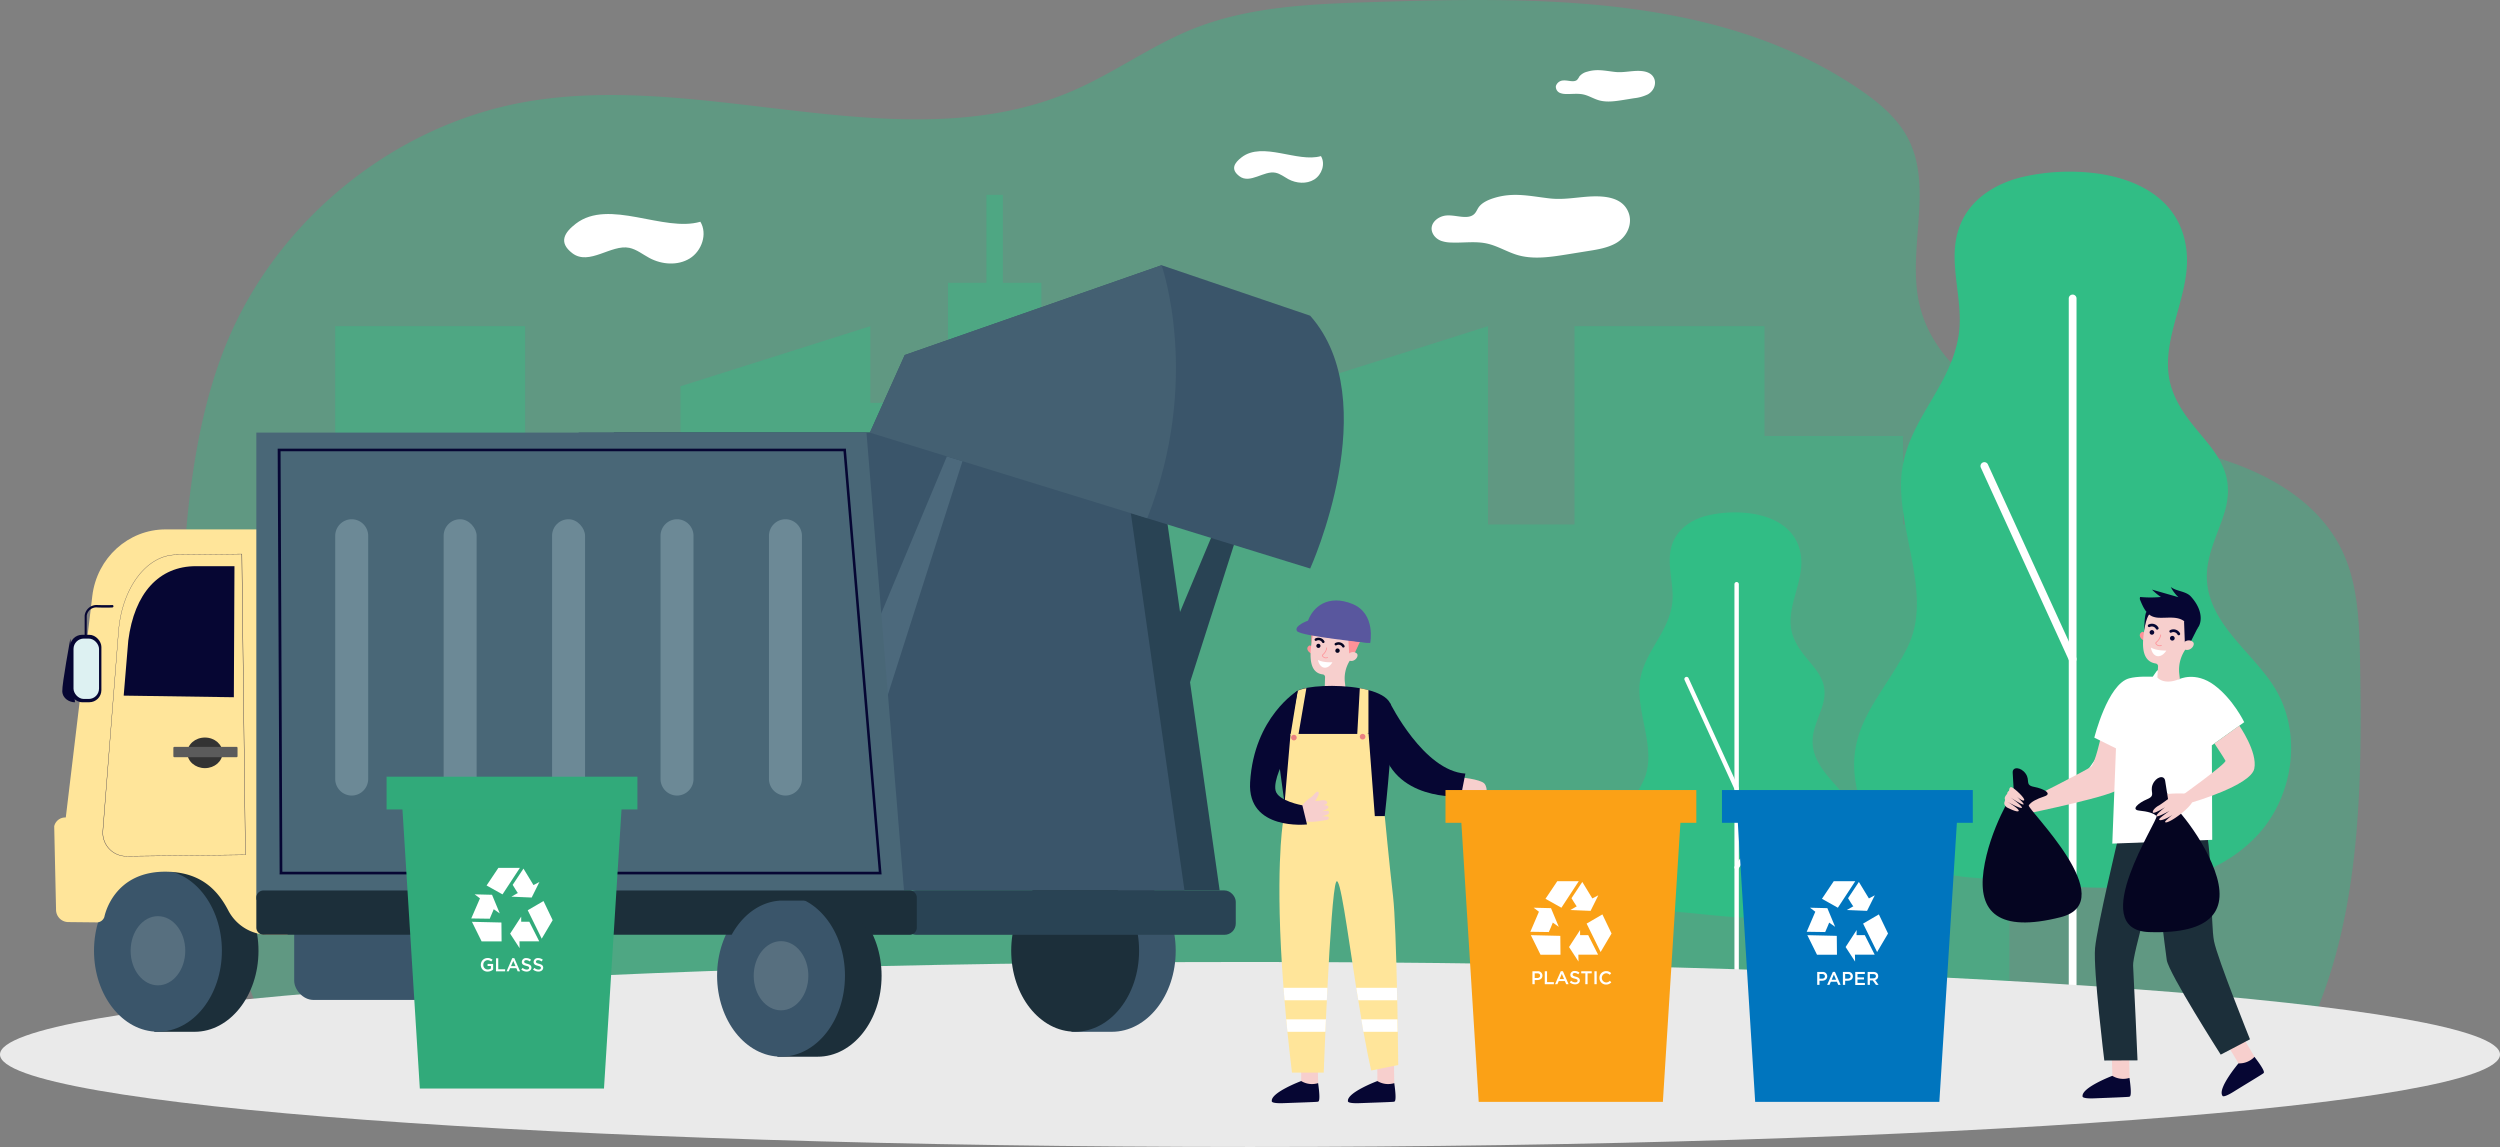 <svg xmlns="http://www.w3.org/2000/svg" viewBox="0 0 1204.21 552.48"><rect x="0" y="0" width="1204.21" height="552.48" fill="#808080" stroke="none"/><defs><style>.cls-1,.cls-3{fill:#31bd85;}.cls-1,.cls-2{opacity:0.4;}.cls-4{fill:#fff;}.cls-5{fill:#eaeaea;}.cls-6{fill:#f7cfcd;}.cls-7{fill:#060633;}.cls-8{fill:#1c2f3a;}.cls-9{fill:#050521;}.cls-10{fill:#ff9298;}.cls-11{fill:#fb9391;}.cls-12{fill:#3a556a;}.cls-13{fill:#576f7f;}.cls-14{fill:#ffe59a;}.cls-15{fill:#294354;}.cls-16{fill:#4c697c;}.cls-17{fill:#446072;}.cls-18{fill:#ddf1f2;}.cls-19{fill:#496777;}.cls-20{fill:#6c8996;}.cls-21{fill:#333;}.cls-22{fill:#5b5b5b;}.cls-23{fill:#ea8181;}.cls-24{fill:#59579e;}.cls-25{fill:#31aa7a;}.cls-26{fill:#fba116;}.cls-27{fill:#0075be;}</style></defs><g id="Layer_2" data-name="Layer 2"><g id="Ñëîé_1" data-name="Ñëîé 1"><path class="cls-1" d="M1119,479a186.13,186.13,0,0,1-27.41,50.3h-947A407.37,407.37,0,0,1,121.4,479C91.69,401.7,81.35,310.8,92.34,231.77c3.12-22.46,8-44.81,16.51-65.79,24.36-59.74,80.26-105.27,143.28-116.72,87.85-15.95,183.28,30,265.19-5.79C537,34.89,554.54,22,574.41,14,601.78,3,631.92,1.92,661.35,1,742.12-1.59,829-2.49,895.89,43.18c9.15,6.25,18,13.57,23.15,23.44,12.36,23.77-.43,53.29,5.41,79.48,6,27.09,31.18,45.94,57.19,55s54,10.81,80.6,17.81,53.66,21,65.76,46c7.94,16.35,8.44,35.22,8.79,53.42C1137.82,372.35,1137.22,429.47,1119,479Z"/><g class="cls-2"><rect class="cls-3" x="758.43" y="157.11" width="91.47" height="352.26"/><rect class="cls-3" x="161.47" y="157.11" width="91.47" height="352.26"/><rect class="cls-3" x="876.34" y="252.63" width="91.47" height="256.74"/><rect class="cls-3" x="825.18" y="210.03" width="91.47" height="299.34"/><rect class="cls-3" x="701.81" y="252.63" width="91.47" height="256.74"/><rect class="cls-3" x="247.43" y="252.63" width="91.47" height="256.74"/><rect class="cls-3" x="531.83" y="210.03" width="107.36" height="299.34"/><polygon class="cls-3" points="716.72 157.11 625.25 186.07 625.25 509.38 716.72 509.38 716.72 157.11"/><polygon class="cls-3" points="419.23 157.11 327.75 186.07 327.75 509.38 419.23 509.38 419.23 157.11"/><rect class="cls-3" x="965.91" y="252.63" width="1.9" height="256.74"/><rect class="cls-3" x="415.22" y="194.04" width="127.77" height="315.33"/><rect class="cls-3" x="436.26" y="172.03" width="85.69" height="51.33"/><rect class="cls-3" x="456.61" y="136.2" width="45" height="45.59"/><rect class="cls-3" x="475.15" y="93.87" width="7.91" height="50.89"/><rect class="cls-3" x="955.12" y="274.96" width="12.7" height="21.98"/><rect class="cls-3" x="674.85" y="188" width="12.7" height="21.98"/><rect class="cls-3" x="623.24" y="261.54" width="12.7" height="21.98"/><rect class="cls-3" x="817.54" y="210.03" width="12.7" height="21.98"/></g><path class="cls-3" d="M1010.87,83.66c21.17,3.13,40.24,14.08,42.41,37.89,2.06,22.54-15.14,44.85-6.63,67.18,8.73,22.91,33.65,30.75,24.55,59.1-3.24,10.09-8.46,19.93-8.2,30.53.56,22.21,22.23,35.77,32.82,53.19,13.66,22.49,8.6,53.47-9.59,71.94C1051.63,438.62,993,426,949.32,422.68c-25.35-1.94-48.23-14.93-54.57-41.27-7.36-30.58,11.92-45.32,24-69.5,11.72-23.54-2.71-51.26-3.06-77.55-.38-29.39,23.34-45.53,27.7-72.54,3.15-19.53-7.84-39.65,3.09-58.1C952.24,94,963,87.92,974,85.3A101,101,0,0,1,1010.87,83.66Z"/><path class="cls-4" d="M998.36,533.08a1.87,1.87,0,0,1-1.87-1.87V143.77a1.87,1.87,0,0,1,3.74,0V531.21A1.87,1.87,0,0,1,998.36,533.08Z"/><path class="cls-4" d="M998.36,319.37a1.86,1.86,0,0,1-1.7-1.1l-42.52-93a1.87,1.87,0,0,1,3.4-1.56l42.52,93a1.87,1.87,0,0,1-.93,2.48A1.91,1.91,0,0,1,998.36,319.37Z"/><path class="cls-4" d="M998.36,386.56a1.88,1.88,0,0,1-1.54-2.94l41.87-60.16a1.86,1.86,0,1,1,3.06,2.13l-41.86,60.16A1.84,1.84,0,0,1,998.36,386.56Z"/><path class="cls-3" d="M843.59,247.37c12,1.78,22.79,8,24,21.46,1.16,12.76-8.57,25.39-3.76,38,4.95,13,19.06,17.42,13.91,33.47-1.84,5.72-4.79,11.29-4.64,17.29.31,12.57,12.58,20.25,18.58,30.12,7.73,12.73,4.87,30.27-5.43,40.73-19.59,19.9-52.82,12.75-77.53,10.87-14.35-1.1-27.31-8.45-30.9-23.37-4.16-17.32,6.75-25.66,13.57-39.36,6.64-13.32-1.53-29-1.73-43.91-.22-16.64,13.21-25.78,15.68-41.07,1.79-11.06-4.44-22.45,1.75-32.9,3.28-5.53,9.36-9,15.61-10.43A57.3,57.3,0,0,1,843.59,247.37Z"/><path class="cls-4" d="M836.51,501.85a1.06,1.06,0,0,1-1.06-1.06V281.41a1.06,1.06,0,0,1,2.12,0V500.79A1.06,1.06,0,0,1,836.51,501.85Z"/><path class="cls-4" d="M836.51,380.84a1.06,1.06,0,0,1-1-.62l-24.08-52.68a1.06,1.06,0,0,1,1.93-.88l24.07,52.68a1,1,0,0,1-.52,1.4A1,1,0,0,1,836.51,380.84Z"/><path class="cls-4" d="M836.51,418.88a1,1,0,0,1-.6-.19,1.06,1.06,0,0,1-.27-1.47l23.71-34.07a1.06,1.06,0,0,1,1.73,1.21l-23.7,34.07A1.05,1.05,0,0,1,836.51,418.88Z"/><path class="cls-5" d="M0,507.93c0-24.61,269.57-44.56,602.11-44.56s602.1,19.95,602.1,44.56-269.57,44.55-602.1,44.55S0,532.53,0,507.93Z"/><path class="cls-4" d="M636.29,75.19c2.24,3.71.43,9-3.26,11.28s-8.62,1.89-12.44-.16c-2-1.09-3.89-2.63-6.15-3.1C608.91,82,602.11,88.79,597,84.88c-4.48-3.39-2.36-6.47,1.06-9.1C608.21,67.94,625,78.48,636.29,75.19Z"/><path class="cls-4" d="M337.36,106.81c3.52,5.83.68,14.1-5.11,17.68s-13.49,3-19.49-.25c-3.18-1.7-6.09-4.11-9.63-4.86-8.67-1.82-19.32,8.74-27.41,2.62-7-5.32-3.7-10.14,1.66-14.26C293.36,95.46,319.66,112,337.36,106.81Z"/><path class="cls-4" d="M778.25,117.2c-3.89,2.18-8.69,3-13.34,3.72l-10.25,1.65c-7.69,1.24-15.82,2.45-23.23.41-5.38-1.49-10-4.59-15.47-5.73s-11.31-.18-17-.43a15.54,15.54,0,0,1-4.74-.79c-3.15-1.17-5.1-4.13-4.54-6.88s3.59-5.05,7-5.35c4.55-.39,10.06,2.13,13.24-.52,1.11-.93,1.51-2.24,2.28-3.37,1.55-2.25,4.53-3.63,7.52-4.55,9.45-2.9,17.32-.85,26.77.22,6.42.72,12.28-.45,18.64-.88,8.1-.53,16.35.41,19.22,7.47C786.57,107.47,784,114,778.25,117.2Z"/><path class="cls-4" d="M793.72,45.46a20.23,20.23,0,0,1-6.67,1.86l-5.13.83c-3.84.61-7.9,1.22-11.61.2-2.69-.74-5-2.3-7.73-2.87s-5.66-.09-8.5-.21a7.4,7.4,0,0,1-2.36-.4,3.2,3.2,0,0,1-2.27-3.43A3.85,3.85,0,0,1,753,38.76c2.28-.2,5,1.07,6.63-.26a7.32,7.32,0,0,0,1.14-1.68,6.94,6.94,0,0,1,3.76-2.28c4.72-1.45,8.65-.42,13.38.11,3.21.36,6.14-.23,9.32-.44,4-.27,8.18.21,9.61,3.73C797.88,40.59,796.57,43.86,793.72,45.46Z"/><path class="cls-6" d="M1017,504s.59,14.3.49,14.47.9,1.71.9,1.71l3.87.67,3.52-1.63s-.4-12.77,0-14.56S1017,504,1017,504Z"/><path class="cls-7" d="M1025.73,519.21a10.06,10.06,0,0,1-8.26-1s-14.8,5.62-14.33,9.84c0,0-.62,1.26,5.79,1s16.4-.62,16.67-.77S1027.12,528.77,1025.73,519.21Z"/><path class="cls-6" d="M1070.87,500s7.47,12.21,7.47,12.41,1.62,1.05,1.62,1.05l3.7-1.28,2.28-3.14s-6.55-11-7.11-12.71S1070.87,500,1070.87,500Z"/><path class="cls-7" d="M1085.94,509.06a10,10,0,0,1-7.7,3.15s-10.2,12.1-7.73,15.56c0,0,.06,1.41,5.53-2s14-8.52,14.18-8.78S1091.81,516.74,1085.94,509.06Z"/><path class="cls-8" d="M1063,401.59c2.66,12.68,1.8,43.35,3.46,51.75s17.32,47.27,17.32,47.27L1069.69,508s-25-39.12-26-45.57-5-41.58-5-41.58-11.56,38.92-11.21,44.28,2.13,45.63,2.13,45.63l-16,.07s-5.39-43.73-4.45-54.14,11.29-53.66,11.29-53.66Z"/><path class="cls-6" d="M1012.05,354.63s-2.88,13.07-4.82,14.68-31.16,16.32-31.16,16.32l.59,6.22s44-9,44.27-12.21,3.49-21.76,3.49-21.76Z"/><path class="cls-4" d="M1049.67,327.16s7.79-3.93,16.92,2.86S1081,347.86,1081,347.86L1065.41,359l.18,45.53-48.13,1.82,1.77-45.87-10.43-5.16s6.4-25.83,16.8-28.58C1033.38,324.66,1049.67,327.16,1049.67,327.16Z"/><path class="cls-6" d="M1078.63,349.53s8.92,12.72,7.22,20.75S1056,386.47,1056,386.47l-6.24-2.39s22.87-16.35,22.21-17.65-5.31-8.33-5.31-8.33Z"/><path class="cls-9" d="M1044.31,384.9s-.94-5.78-1.39-8.81-4.46-1.94-6,1.76,1.7,5.27-2.62,7.09-8,5.09-3.89,5.51,7,1.23,8.35,2.63-34.36,54.85-3.56,55.89,38.55-10.77,31.54-29.83S1044.31,384.9,1044.31,384.9Z"/><path class="cls-9" d="M970,381.13s-.31-5.85-.52-8.91,3.94-2.84,6.25.44-.54,5.51,4.08,6.37,8.9,3.26,5,4.55-6.54,2.69-7.59,4.35,45.28,46.25,15.41,53.85-40-2.3-37.18-22.41S970,381.13,970,381.13Z"/><path class="cls-6" d="M1053,382.29a57.84,57.84,0,0,0-7.85.07c-2.1.36-4.4-.86-4.62.36s3.77,2.18,3.77,2.18-3.47,2.6-4.66,3.23-3,2.31-2.63,3.22,5.89-2.54,5.89-2.54-4.34,3.36-4.16,4.27,6.35-2.55,6.35-2.55-4.81,3.36-5,4,.61.81,2.6,0a19.92,19.92,0,0,0,3.82-2.08,44.63,44.63,0,0,0-3.47,3.06c-.28.45-.33,1.27,2.5-.19s8.43-5.62,10.38-8.83Z"/><path class="cls-9" d="M1043.85,382l.46,2.89h-3s-2.29-1.71-2.15-2,1.18-2.12,1.18-2.12Z"/><path class="cls-6" d="M966.63,388.88s5.11,2.7,5.72,1.76-5.43-4.43-5.43-4.43,6.53,3.64,7,2.87-5.55-5-5.55-5,5.89,4,6.36,3.38-5.48-5.72-5.48-5.72,4.51,4.46,5.66,3.81-4.68-5.95-5.91-6.35-1.26,1.65-1.26,1.65-1,.65-.89,1.5c0,0-1.6,1.62-1.12,2.59S964.24,386.92,966.63,388.88Z"/><path class="cls-10" d="M1033.33,305.45s-.85-1.57-1.68-1c-2.11,1.36-.31,3.51,1,4.06Z"/><path class="cls-6" d="M1033.37,300h0a3.83,3.83,0,0,1,0-.47,12.12,12.12,0,1,1,22.67,6.93c-1.37,2.73-2.56,5.06-3.78,7a17.34,17.34,0,0,0-2.59,10.67L1050,327c-7.77,3.3-10.83-.67-10.83-.67l.33-5.34a1.34,1.34,0,0,0-1.15-1.4h0C1029.14,318.19,1033,304.09,1033.37,300Z"/><path class="cls-7" d="M1045.25,307.37a1.13,1.13,0,1,1,2.25.2,1.13,1.13,0,0,1-2.25-.2Z"/><path class="cls-7" d="M1035.44,304.5a1.13,1.13,0,0,1,1.22-1,1.15,1.15,0,0,1,1,1.23,1.13,1.13,0,0,1-1.23,1A1.12,1.12,0,0,1,1035.44,304.5Z"/><path class="cls-7" d="M1049.43,306a.65.65,0,0,0,.35-.07.66.66,0,0,0,.3-.88,3.54,3.54,0,0,0-4.71-1.55.66.66,0,1,0,.49,1.23,2.23,2.23,0,0,1,3,.9A.69.69,0,0,0,1049.43,306Z"/><path class="cls-7" d="M1039.05,303.29a.68.68,0,0,0,.34-.06.67.67,0,0,0,.31-.89,3.55,3.55,0,0,0-4.71-1.54.67.67,0,0,0-.38.86.68.68,0,0,0,.86.37,2.23,2.23,0,0,1,3,.89A.64.64,0,0,0,1039.05,303.29Z"/><polygon class="cls-7" points="1058.56 302.51 1054.57 310.4 1052.41 309.77 1052.02 299.12 1058.56 302.51"/><path class="cls-6" d="M1052.1,309.48a1.73,1.73,0,0,1,1-.77,3,3,0,0,1,3.29.59c1.35,1.61-2,5.29-4.75,3.08C1051.65,312.38,1050.88,311.46,1052.1,309.48Z"/><path class="cls-10" d="M1039.12,310.94a2.25,2.25,0,0,0,2.06.11.19.19,0,0,0,.08-.26.2.2,0,0,0-.26-.09,1.82,1.82,0,0,1-2.16-.5c-.16-.17-.24-.31-.23-.41s.18-.29.42-.51a5.77,5.77,0,0,0,1.94-3.41.2.2,0,0,0-.15-.24.2.2,0,0,0-.23.15,5.4,5.4,0,0,1-1.82,3.21c-.31.27-.54.49-.56.79a1,1,0,0,0,.34.69A3,3,0,0,0,1039.12,310.94Z"/><path class="cls-4" d="M1043.48,313.38s-4.64.16-7.42-1.44c0,0,.41,3.59,3,4.1S1043.48,313.38,1043.48,313.38Z"/><path class="cls-7" d="M1035.72,295.43s-1.85,1.07-2.91,8.36c0,0,.12-8.22,1.11-9S1035.72,295.43,1035.72,295.43Z"/><path class="cls-7" d="M1055.35,287.38c-2.42-2.69-6.85-2.44-9.72-4.64a16.85,16.85,0,0,0,3.7,4.92L1036.57,284a28.22,28.22,0,0,0,4.31,3.56,54.21,54.21,0,0,1-10,0,1.93,1.93,0,0,0,.12,1.74c1.26,3.07,2.8,6.44,5.88,7.67a9.15,9.15,0,0,0,3,.58c4.07.2,8.56-.81,11.93,1.47,1.56,1.06,3.51,4.74,5.73,4.2C1059.58,302.74,1062.86,295.72,1055.35,287.38Z"/><path class="cls-11" d="M704.21,380.55s6.8,3.74,7.35,2.72-2.19-3.68-2.19-3.68Z"/><path class="cls-8" d="M93.72,419c-.58,0-1.16,0-1.73.07H74.32v8.64c-6.95,7.15-11.4,18.06-11.4,30.29s4.45,23.14,11.4,30.29V497h19.4c17,0,30.79-17.46,30.79-39S110.73,419,93.72,419Z"/><ellipse class="cls-12" cx="76.08" cy="457.96" rx="30.8" ry="39"/><ellipse class="cls-13" cx="76.08" cy="457.96" rx="13.16" ry="16.66"/><path class="cls-12" d="M535.52,419c-.58,0-1.16,0-1.73.07H516.12v8.64c-6.95,7.15-11.4,18.06-11.4,30.29s4.45,23.14,11.4,30.29V497h19.4c17,0,30.8-17.46,30.8-39S552.53,419,535.52,419Z"/><ellipse class="cls-8" cx="517.88" cy="457.96" rx="30.8" ry="39"/><path class="cls-14" d="M193.33,400H30.94L44.46,287.09C46.65,268.74,61.8,255,79.76,255H193.33Z"/><polygon class="cls-15" points="587.49 428.9 295.7 428.9 295.7 208.39 556.12 208.39 587.49 428.9"/><polygon class="cls-12" points="570.54 428.9 278.75 428.9 278.75 208.39 539.18 208.39 570.54 428.9"/><path class="cls-14" d="M136.19,395.87,31.5,393.77A5.41,5.41,0,0,0,26.11,398L27,438.32a5.94,5.94,0,0,0,5.89,5.83l14,.15a3.89,3.89,0,0,0,3.38-2.62s4.11-22.77,31-21.77c16.38.61,24,9.62,28.76,18.78a21.83,21.83,0,0,0,19.39,11.6H138c3,0,3.7-13.44,3.7-15.37V399.39C141.71,397.46,139.23,395.87,136.19,395.87Z"/><polygon class="cls-16" points="426.75 337.52 423.97 296.69 456.55 218.78 463.72 221.78 426.75 337.52"/><polygon class="cls-15" points="570.39 337.52 567.61 296.69 600.2 218.78 607.36 221.78 570.39 337.52"/><path class="cls-12" d="M631.09,273.86l-78.48-24.23L419,208.39,435.81,171,559.5,127.75l71.59,24.32C667.56,193.27,631.09,273.86,631.09,273.86Z"/><path class="cls-17" d="M552.61,249.63,419,208.39,435.81,171,559.5,127.75S579,182.88,552.61,249.63Z"/><rect class="cls-15" x="435.82" y="428.9" width="159.43" height="21.39" rx="5.46"/><rect class="cls-12" x="141.71" y="434.28" width="97.75" height="47.37" rx="9.23"/><path class="cls-7" d="M33.9,307.59S29.84,329.41,30,333s3.56,5.29,6.11,5.29Z"/><rect class="cls-7" x="33.73" y="305.77" width="15.11" height="32.49" rx="5.84"/><rect class="cls-18" x="35.41" y="307.59" width="12.29" height="29.09" rx="4.98"/><path class="cls-7" d="M41.29,306.37a.56.56,0,0,1-.51-.6V296.6s0-.05,0-.07a5.79,5.79,0,0,1,6.12-5.1c5,.15,7.19,0,7.21,0a.53.53,0,0,1,.53.55.56.56,0,0,1-.47.63c-.09,0-2.23.16-7.3,0a4.65,4.65,0,0,0-5.09,4v9.13A.56.56,0,0,1,41.29,306.37Z"/><path class="cls-8" d="M393.85,431c-.58,0-1.16,0-1.73.06H374.45v8.65c-6.95,7.15-11.4,18.06-11.4,30.29s4.45,23.14,11.4,30.29V509h19.4c17,0,30.8-17.46,30.8-39S410.86,431,393.85,431Z"/><ellipse class="cls-12" cx="376.21" cy="469.98" rx="30.8" ry="39"/><path class="cls-13" d="M363.05,470c0-9.2,5.89-16.66,13.16-16.66s13.16,7.46,13.16,16.66-5.89,16.66-13.16,16.66S363.05,479.18,363.05,470Z"/><polygon class="cls-19" points="435.81 433.38 123.47 433.38 123.47 208.39 417.36 208.39 435.81 433.38"/><path class="cls-7" d="M424.65,421.17h-290l.05-.67-.95-204.37H407.48l0,.57ZM136,419.91H423.29l-17-202.53H135.14Z"/><path class="cls-8" d="M441.62,432.39v14.39a3.5,3.5,0,0,1-3.46,3.51H419.34c-5.49-10-14.53-16.5-24.8-16.5-.55,0-1.14,0-1.68,0H378.18c-.34,0-.64,0-1,0s-.7,0-1,0h-.74v.05c-9.54.7-17.84,7-23,16.4H126.87a3.45,3.45,0,0,1-3.4-3.51V432.39a3.44,3.44,0,0,1,3.4-3.46H438.16A3.49,3.49,0,0,1,441.62,432.39Z"/><path class="cls-20" d="M169.41,383.21h0a8,8,0,0,1-7.94-7.94V258.05a8,8,0,0,1,7.94-7.94h0a8,8,0,0,1,7.94,7.94V375.27A8,8,0,0,1,169.41,383.21Z"/><rect class="cls-20" x="213.7" y="250.11" width="15.88" height="133.1" rx="7.94"/><rect class="cls-20" x="265.93" y="250.11" width="15.88" height="133.1" rx="7.94"/><path class="cls-20" d="M378.34,383.21h0a8,8,0,0,1-7.94-7.94V258.05a8,8,0,0,1,7.94-7.94h0a8,8,0,0,1,7.94,7.94V375.27A8,8,0,0,1,378.34,383.21Z"/><path class="cls-20" d="M326.11,383.21h0a8,8,0,0,1-7.94-7.94V258.05a8,8,0,0,1,7.94-7.94h0a8,8,0,0,1,7.94,7.94V375.27A8,8,0,0,1,326.11,383.21Z"/><path class="cls-7" d="M118.29,411.81,61,412.5a11.43,11.43,0,0,1-11.53-12.33L57,304.68c1.49-21.2,13.43-37.32,27.78-37.49l31.79-.38ZM84.77,267.3c-14.29.17-26.19,16.24-27.67,37.39l-7.48,95.49A11.31,11.31,0,0,0,61,412.38l57.14-.68-1.74-144.78Z"/><path class="cls-21" d="M90.23,362.62c0-4.06,3.8-7.36,8.48-7.36s8.47,3.3,8.47,7.36S103.39,370,98.71,370,90.23,366.68,90.23,362.62Z"/><rect class="cls-22" x="83.5" y="359.75" width="30.91" height="4.99" rx="0.43" transform="translate(197.92 724.49) rotate(180)"/><path class="cls-7" d="M112.94,272.72H94.34c-17.64,0-29.61,12.83-32.55,35.84l-2.21,26.51,53.06.78Z"/><path class="cls-6" d="M702.69,374.34s10.35.89,12.32,3.1.83,7.4.83,7.4l-14.23-5.25Z"/><path class="cls-10" d="M632.14,311.91s-.84-1.42-1.59-.9c-1.91,1.32-.18,3.26,1,3.73l.57-2.83Z"/><path class="cls-6" d="M632,306.83h0c0-.15,0-.29,0-.44a11.22,11.22,0,1,1,21.18,5.75c-1.18,2.56-2.22,4.75-3.29,6.56a16,16,0,0,0-2.08,9.95l.3,2.72c-7.08,3.28-10-.3-10-.3l.15-4.95a1.26,1.26,0,0,0-1.11-1.27h0c-8.5-1-5.34-14.18-5.13-18Z"/><path class="cls-9" d="M643.22,313.34a1,1,0,0,1,2.09.12,1.05,1.05,0,0,1-1.1,1,1,1,0,0,1-1-1.1Z"/><path class="cls-9" d="M634.06,311a1,1,0,1,1,1,1.1,1,1,0,0,1-1-1.1Z"/><path class="cls-9" d="M647.05,311.92a.64.64,0,0,0,.32-.07.62.62,0,0,0,.25-.83,3.27,3.27,0,0,0-4.4-1.29.62.62,0,0,0-.32.81.6.6,0,0,0,.8.31,2.08,2.08,0,0,1,2.84.74.6.6,0,0,0,.51.33Z"/><path class="cls-9" d="M637.36,309.75a.52.52,0,0,0,.32-.07.61.61,0,0,0,.26-.82,3.28,3.28,0,0,0-4.41-1.3.62.62,0,0,0,.49,1.13,2,2,0,0,1,2.83.74.64.64,0,0,0,.51.32Z"/><polygon class="cls-10" points="655.82 307.55 651.93 315.87 649.92 315.35 649.24 303.98 655.82 307.55 655.82 307.55"/><path class="cls-6" d="M649.62,315.09a1.67,1.67,0,0,1,.91-.74,2.81,2.81,0,0,1,3.06.45c1.3,1.45-1.67,4.95-4.3,3,0,0-.74-.82.33-2.69Z"/><path class="cls-10" d="M637.66,316.82a2.09,2.09,0,0,0,1.9.05.18.18,0,0,0-.17-.32,1.7,1.7,0,0,1-2-.4c-.16-.16-.24-.28-.23-.37s.15-.28.37-.49a5.27,5.27,0,0,0,1.7-3.21.19.19,0,0,0-.14-.22.2.2,0,0,0-.22.15,4.94,4.94,0,0,1-1.59,3c-.27.26-.48.47-.49.74a.89.89,0,0,0,.34.63,2.26,2.26,0,0,0,.54.42Z"/><path class="cls-4" d="M641.76,319s-4.28.29-6.91-1.11c0,0,.49,3.3,2.95,3.7s4-2.59,4-2.59Z"/><path class="cls-10" d="M634.05,302.58s-1.67,1-2.44,7.81c0,0-.13-7.6.76-8.39s1.68.58,1.68.58Z"/><path class="cls-6" d="M626.67,508.7s.17,12.08.08,12.25.88,1.68.88,1.68l3.81.69,3.48-1.6s-.31-11.23.05-13-8.3,0-8.3,0Z"/><path class="cls-7" d="M634.92,521.72a9.93,9.93,0,0,1-8.15-1s-14.62,5.48-14.17,9.65c0,0-.63,1.24,5.71,1s16.18-.55,16.44-.69,1.51.52.17-8.92Z"/><path class="cls-6" d="M663.35,508.7s.18,12.08.08,12.25.89,1.68.89,1.68l3.81.69,3.47-1.6s-.3-11.23.06-13-8.31,0-8.31,0Z"/><path class="cls-7" d="M671.6,521.72a9.91,9.91,0,0,1-8.14-1s-14.63,5.48-14.18,9.65c0,0-.62,1.24,5.71,1s16.19-.55,16.45-.69,1.5.52.16-8.92Z"/><path class="cls-7" d="M667,393.11l-47,3.17-4.18-30.87s2.32-29,9.27-32.75c4.31-2.3,18.55-3.16,29.88-1.17,1.45.25,2.85.56,4.18.91,5,1.33,9,3.37,10.43,6.28C672.49,344.57,667,393.11,667,393.11Z"/><path class="cls-14" d="M621.63,354l3.47-21.29a17.37,17.37,0,0,1,4.16-1.21l-3.78,22.06-3.85.44Z"/><path class="cls-14" d="M659.16,332.4v21l-5.45,1.19L655,331.49C656.43,331.74,657.83,332.05,659.16,332.4Z"/><path class="cls-14" d="M618.25,475.82c.15,2,.31,3.95.48,6q.38,4.45.82,9.15c.18,2,.38,4,.58,6q.95,9.36,2.19,19.67h15.29s.31-8.18.81-19.67c.09-1.91.17-3.91.27-6,.13-2.93.28-6,.43-9.15q.14-3,.29-6c1.18-23.31,2.77-48.44,4.23-51.06,1.83-3.3,5.31,23.28,9.63,51.06q.47,3,1,6c.49,3.07,1,6.14,1.5,9.15.34,2,.69,4,1,6,1.21,6.79,2.46,13.17,3.74,18.67l13-2.62s-.06-6.57-.21-16.05q0-2.83-.1-6c0-2.91-.11-6-.17-9.15q-.06-3-.13-6c-.39-17.54-1-36.28-1.88-44-1.86-16.22-4-38.71-4-38.71h-4.79l-3-39.6H621.63l-3.71,43.14S614,420.63,618.25,475.82Z"/><path class="cls-23" d="M655,354.86a1.35,1.35,0,1,1,1.34,1.34,1.34,1.34,0,0,1-1.34-1.34Z"/><path class="cls-23" d="M621.9,355.29a1.35,1.35,0,1,1,1.35,1.35,1.35,1.35,0,0,1-1.35-1.35Z"/><path class="cls-24" d="M660,309.75s2.92-14.15-8.56-18.84S632.14,292,629.7,300C629.7,300,630.53,306.78,660,309.75Z"/><path class="cls-24" d="M660,309.75s-33.56-3.25-35.25-5.77,5.23-5,5.23-5Z"/><path class="cls-4" d="M653.27,475.82q.47,3,1,6H673q-.06-3-.13-6Z"/><path class="cls-4" d="M655.72,491c.34,2,.69,4,1,6h16.5q0-2.83-.1-6Z"/><path class="cls-4" d="M618.25,475.82c.15,2,.31,3.95.48,6h20.39q.14-3,.29-6Z"/><path class="cls-4" d="M619.55,491c.18,2,.38,4,.58,6h18.29c.09-1.91.17-3.91.27-6Z"/><path class="cls-6" d="M626.26,389s2.93-3.57,4.84-4.69,2.91-3.63,3.9-2.81-1.53,4.26-1.53,4.26a11.34,11.34,0,0,0,2.73-.2c1.37-.29,2.79-.09,3.09.9s-2.09,1.45-2.09,1.45,2.63-.3,2.69.9c0,1-3.27,1.94-3.27,1.94a20.71,20.71,0,0,1,2.88-.14c.75.11,1.38,1.22-.72,1.94s-2,.68-2,.68a17.19,17.19,0,0,1,2.8.11c.52.17,1.06,1.34-.78,1.65-3.26.55-8,1.5-11.68.26l-.82-6.25Z"/><path class="cls-7" d="M625.1,332.66S604,345.3,602.16,376.81c-1.4,23.49,27.4,20.31,27.4,20.31l-2.23-9.21s-11.72-2.05-12.9-7.08,4-14.55,4-14.55Z"/><path class="cls-7" d="M669.59,338.68s16.19,32.68,36.25,33.94l-2.15,11s-33.26,2.59-38.28-25.53Z"/><polygon class="cls-25" points="290.93 524.33 202.22 524.33 193.28 380.62 299.96 380.62 290.93 524.33"/><polygon class="cls-4" points="234.38 426.52 242.05 430.81 250.42 418.04 240.06 418.04 234.38 426.52"/><path class="cls-4" d="M249.33,430.19l-3,1.72,9.77.42,3.73-7.5-2.85,1.5-4.83-7.94s-5.15,7.67-5.2,7.83c0,0,2.42,4,2.6,4.09Z"/><polygon class="cls-4" points="261.8 434.02 254.2 438.45 260.94 452.15 266.21 443.23 261.8 434.02"/><path class="cls-4" d="M251.05,444l0-2.48-5.33,8.2,4.57,7-.07-3.31,9.51,0s-4.65-9.28-4.76-9.41Z"/><polygon class="cls-4" points="241.61 453.46 241.53 444.36 227.33 444.02 231.99 453.46 241.61 453.46"/><path class="cls-4" d="M237.89,438l2.85,2L237,431l-8.37-.21,2.56,1.94L227,442.4s8.73.15,8.9.13c0,0,1.95-4.51,2-4.72Z"/><path class="cls-4" d="M231.61,464.73a3.21,3.21,0,0,1,3.24-3.26,3.38,3.38,0,0,1,2.42.86l-.7.83a2.46,2.46,0,0,0-1.76-.67,2.14,2.14,0,0,0-2,2.24,2.1,2.1,0,0,0,2.14,2.25,2.57,2.57,0,0,0,1.52-.48v-1.18h-1.61v-1h2.68V467a4,4,0,0,1-2.63,1A3.13,3.13,0,0,1,231.61,464.73Z"/><path class="cls-4" d="M238.94,461.58H240v5.29h3.32v1h-4.42Z"/><path class="cls-4" d="M246.74,461.53h1l2.77,6.35h-1.16l-.64-1.52h-3l-.65,1.52H244Zm1.58,3.85-1.09-2.52-1.08,2.52Z"/><path class="cls-4" d="M251.09,467l.67-.79a2.9,2.9,0,0,0,2,.82c.68,0,1.11-.32,1.11-.81s-.25-.7-1.42-1c-1.34-.32-2.1-.72-2.1-1.89a1.93,1.93,0,0,1,2.15-1.83,3.52,3.52,0,0,1,2.29.79l-.59.84a2.9,2.9,0,0,0-1.71-.65c-.65,0-1,.33-1,.77s.29.7,1.49,1,2,.8,2,1.86S255,468,253.72,468A3.88,3.88,0,0,1,251.09,467Z"/><path class="cls-4" d="M256.76,467l.67-.79a2.89,2.89,0,0,0,2,.82c.69,0,1.12-.32,1.12-.81s-.25-.7-1.42-1c-1.34-.32-2.1-.72-2.1-1.89a1.93,1.93,0,0,1,2.15-1.83,3.52,3.52,0,0,1,2.29.79l-.6.84a2.86,2.86,0,0,0-1.71-.65c-.64,0-1,.33-1,.77s.29.7,1.49,1,2,.8,2,1.86-.93,1.88-2.25,1.88A3.86,3.86,0,0,1,256.76,467Z"/><rect class="cls-25" x="186.21" y="374.12" width="120.82" height="15.78"/><polygon class="cls-26" points="800.98 530.76 712.27 530.76 703.34 387.05 810.01 387.05 800.98 530.76"/><polygon class="cls-4" points="744.43 432.94 752.1 437.24 760.47 424.46 750.12 424.46 744.43 432.94"/><path class="cls-4" d="M759.39,436.62l-3,1.72,9.77.41,3.73-7.5L767,432.76l-4.83-7.95s-5.15,7.68-5.2,7.84c0,0,2.43,4,2.6,4.09Z"/><polygon class="cls-4" points="771.85 440.45 764.25 444.88 770.99 458.58 776.26 449.66 771.85 440.45"/><path class="cls-4" d="M761.1,450.45l0-2.48-5.32,8.2,4.56,7-.07-3.31,9.51,0s-4.65-9.28-4.76-9.41Z"/><polygon class="cls-4" points="751.66 459.88 751.58 450.79 737.39 450.45 742.04 459.88 751.66 459.88"/><path class="cls-4" d="M748,444.44l2.84,2-3.75-9-8.37-.21,2.56,1.94-4.14,9.65s8.73.14,8.9.13c0,0,2-4.52,2-4.73Z"/><rect class="cls-26" x="696.27" y="380.55" width="120.82" height="15.78"/><path class="cls-4" d="M738.14,467.84h2.46a2.1,2.1,0,0,1,2.37,2.1c0,1.4-1.12,2.13-2.49,2.13h-1.24v2h-1.1Zm2.37,3.24c.83,0,1.35-.46,1.35-1.13s-.53-1.11-1.35-1.11h-1.27v2.24Z"/><path class="cls-4" d="M744.09,467.84h1.1v5.24h3.28v1h-4.38Z"/><path class="cls-4" d="M751.82,467.8h1l2.74,6.27h-1.15l-.64-1.5h-2.94l-.64,1.5h-1.13Zm1.56,3.8-1.07-2.5-1.07,2.5Z"/><path class="cls-4" d="M756.13,473.16l.66-.78a2.86,2.86,0,0,0,2,.81c.67,0,1.1-.31,1.1-.8s-.25-.69-1.41-1c-1.32-.31-2.07-.71-2.07-1.87a1.91,1.91,0,0,1,2.13-1.81,3.48,3.48,0,0,1,2.26.78l-.59.83a2.81,2.81,0,0,0-1.69-.64c-.64,0-1,.33-1,.76s.28.69,1.47,1,2,.79,2,1.84-.92,1.86-2.23,1.86A3.84,3.84,0,0,1,756.13,473.16Z"/><path class="cls-4" d="M763.65,468.85h-2v-1h5.06v1h-2v5.22h-1.1Z"/><path class="cls-4" d="M768,467.84h1.1v6.23H768Z"/><path class="cls-4" d="M770.44,471a3.16,3.16,0,0,1,3.21-3.23,3.24,3.24,0,0,1,2.44,1l-.7.81a2.49,2.49,0,0,0-1.75-.77,2.22,2.22,0,0,0,0,4.43,2.42,2.42,0,0,0,1.79-.81l.71.72a3.23,3.23,0,0,1-2.53,1.1A3.14,3.14,0,0,1,770.44,471Z"/><polygon class="cls-27" points="934.15 530.76 845.44 530.76 836.51 387.05 943.18 387.05 934.15 530.76"/><polygon class="cls-4" points="877.6 432.94 885.27 437.24 893.65 424.46 883.29 424.46 877.6 432.94"/><path class="cls-4" d="M892.56,436.62l-3,1.72,9.77.41,3.73-7.5-2.84,1.51-4.83-7.95s-5.15,7.68-5.21,7.84c0,0,2.43,4,2.6,4.09Z"/><polygon class="cls-4" points="905.02 440.45 897.42 444.88 904.17 458.58 909.43 449.66 905.02 440.45"/><path class="cls-4" d="M894.27,450.45l.05-2.48-5.32,8.2,4.56,7-.06-3.31,9.51,0s-4.65-9.28-4.76-9.41Z"/><polygon class="cls-4" points="884.84 459.88 884.75 450.79 870.56 450.45 875.22 459.88 884.84 459.88"/><path class="cls-4" d="M881.12,444.44l2.84,2-3.75-9-8.37-.21,2.56,1.94-4.14,9.65s8.73.14,8.9.13c0,0,2-4.52,2-4.73Z"/><rect class="cls-27" x="829.44" y="380.55" width="120.82" height="15.78"/><path class="cls-4" d="M875.32,468.17h2.46a2.1,2.1,0,0,1,2.37,2.1c0,1.4-1.13,2.13-2.5,2.13h-1.23v2h-1.1Zm2.37,3.24c.83,0,1.34-.46,1.34-1.13s-.52-1.11-1.34-1.11h-1.27v2.24Z"/><path class="cls-4" d="M882.86,468.13h1l2.74,6.27h-1.15l-.64-1.5h-2.94l-.64,1.5h-1.13Zm1.56,3.8-1.07-2.5-1.07,2.5Z"/><path class="cls-4" d="M887.69,468.17h2.45a2.1,2.1,0,0,1,2.37,2.1c0,1.4-1.12,2.13-2.49,2.13h-1.24v2h-1.09Zm2.37,3.24c.82,0,1.34-.46,1.34-1.13s-.53-1.11-1.34-1.11h-1.28v2.24Z"/><path class="cls-4" d="M893.64,468.17h4.62v1h-3.53v1.62h3.13v1h-3.13v1.67h3.57v1h-4.66Z"/><path class="cls-4" d="M899.61,468.17h2.78c1.46,0,2.31.78,2.31,2a1.86,1.86,0,0,1-1.49,1.88l1.69,2.36h-1.29l-1.55-2.17H900.7v2.17h-1.09Zm2.7,3.09c.78,0,1.28-.41,1.28-1.06s-.48-1-1.29-1h-1.6v2.09Z"/></g></g></svg>